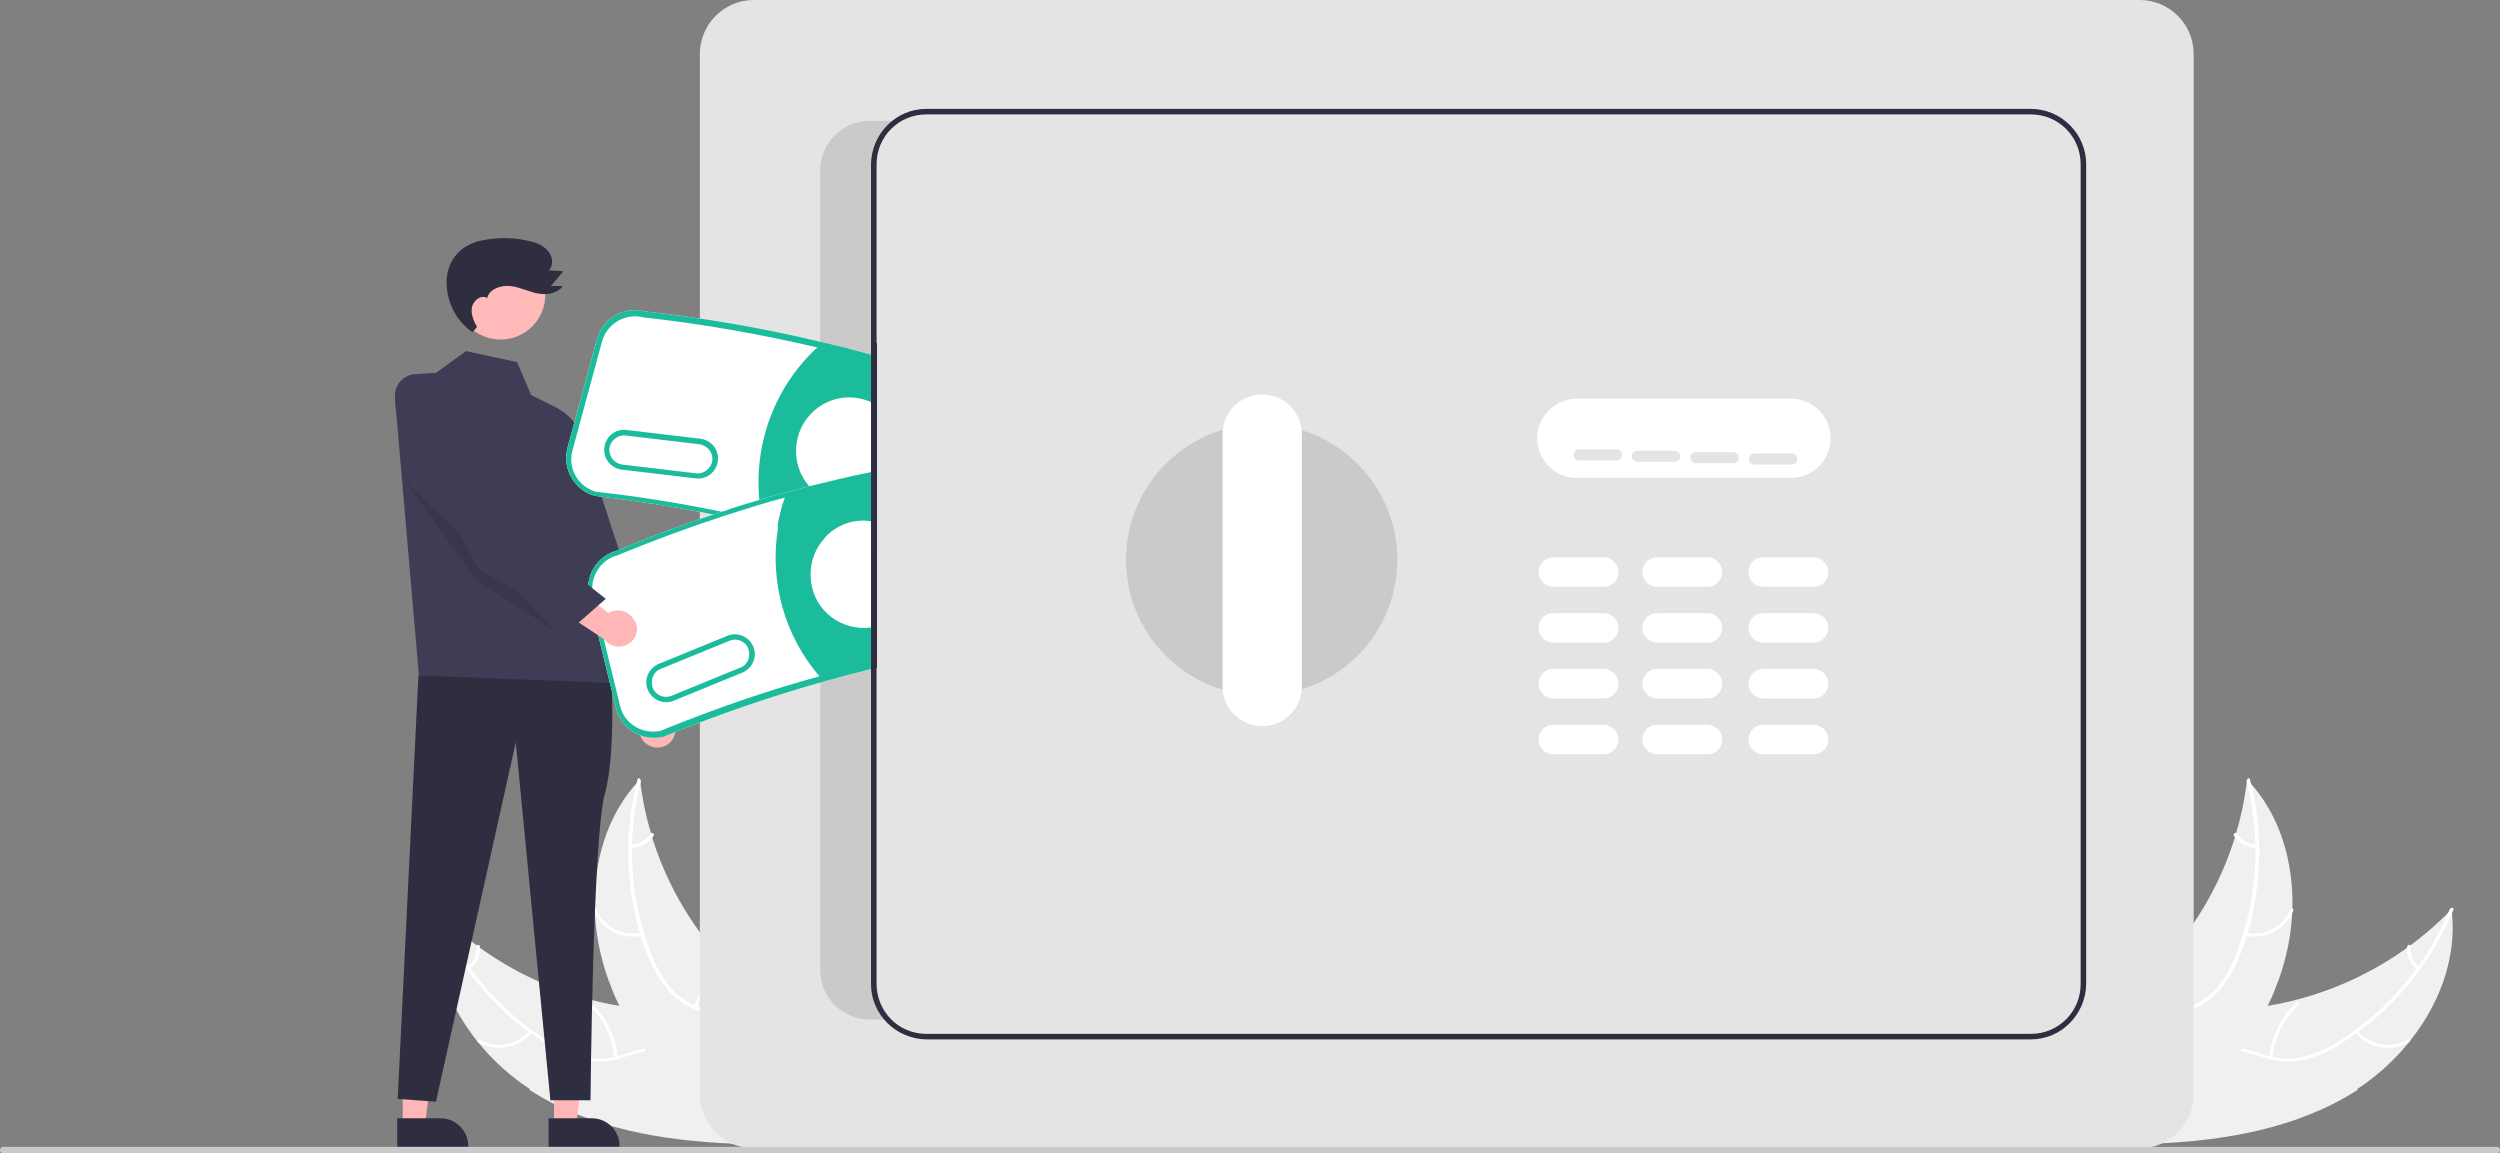 <?xml version="1.0" encoding="UTF-8"?>
<svg id="Ebene_1" data-name="Ebene 1" xmlns="http://www.w3.org/2000/svg" version="1.1" viewBox="0 0 541.9 250">
  <rect x="0" y="0" width="541.9" height="250" fill="#808080" stroke="none"/>
  <defs>
    <style>
      .cls-1 {
        fill: #3f3d56;
      }

      .cls-1, .cls-2, .cls-3, .cls-4, .cls-5, .cls-6, .cls-7, .cls-8, .cls-9, .cls-10 {
        stroke-width: 0px;
      }

      .cls-2 {
        fill: #2f2e41;
      }

      .cls-3 {
        fill: #cacaca;
      }

      .cls-4 {
        fill: #000;
        isolation: isolate;
        opacity: .1;
      }

      .cls-5 {
        fill: #ffb6b6;
      }

      .cls-6 {
        fill: #1bbc9c;
      }

      .cls-7 {
        fill: #fff;
      }

      .cls-8 {
        fill: #e4e4e4;
      }

      .cls-9 {
        fill: #ffb9b9;
      }

      .cls-10 {
        fill: #f0f0f0;
      }
    </style>
  </defs>
  <path class="cls-10" d="M114.9,236.1c-13-8.5-22.4-23.7-20.5-39,11.7,12.1,27.3,19.7,44,21.5,6.5.6,13.7.7,18.3,5.3,2.9,2.9,4.1,7,4.1,11.1,0,4-.9,8-1.9,11.9l.2,1c-15.5-.6-31.4-3.3-44.4-11.7Z"/>
  <path class="cls-7" d="M94.8,197.1c4.9,11.9,13.3,21.9,24.2,28.7,2.3,1.5,4.9,2.6,7.5,3.3,2.6.6,5.4.5,7.9-.3,2.4-.7,4.8-1.7,7.3-1.8,2.6,0,5.2,1,7,2.9,2.3,2.3,3.6,5.3,4.8,8.2,1.3,3.3,2.6,6.7,5.3,9.2.3.3-.2.8-.5.5-4.7-4.2-5.2-11-8.9-16-1.7-2.3-4.1-4.1-7.1-4.2-2.6,0-5,1-7.5,1.7-2.5.8-5.1,1-7.7.6-2.7-.6-5.3-1.6-7.6-3-5.3-3.2-10.2-7.1-14.3-11.8-4.7-5.3-8.5-11.3-11.2-17.9-.2-.4.5-.6.7-.2h0Z"/>
  <path class="cls-7" d="M115.3,223.8c-2.9,3.5-7.8,4.3-11.7,2.1-.4-.2,0-.8.3-.6,3.6,2.1,8.2,1.3,10.9-1.9.3-.3.8.1.5.5h0Z"/>
  <path class="cls-7" d="M133.2,229.3c-.4-4.4-2.4-8.5-5.7-11.5-.3-.3.2-.8.5-.5,3.4,3.1,5.5,7.4,5.9,12,0,.4-.6.4-.7,0h0Z"/>
  <path class="cls-7" d="M101.4,209.6c1.4-1.1,2.1-2.8,1.9-4.5,0-.4.6-.4.7,0,.2,1.9-.6,3.8-2.1,5-.1.1-.3.1-.5,0-.1-.1-.1-.3,0-.5h0Z"/>
  <path class="cls-10" d="M138.7,168.9c0,.3,0,.5.1.8.5,3.7,1.2,7.3,2.3,10.8,0,.3.2.6.2.8,2.6,8.5,6.8,16.4,12.4,23.4,2.2,2.8,4.6,5.4,7.2,7.8,3.6,3.3,7.7,6.6,10,10.8.2.4.4.9.6,1.3l-11.1,22.7c0,0,0,0-.1.1l-.4.9c-.1-.1-.3-.2-.4-.4,0,0-.2-.1-.2-.2,0,0-.1,0-.2-.1,0,0,0,0,0,0,0,0,0,0-.1-.1-.8-.7-1.6-1.4-2.4-2.1t0,0c-6.2-5.3-11.9-11.2-16.6-17.7-.1-.2-.3-.4-.4-.6-2.1-3-3.9-6.1-5.5-9.4-.9-1.8-1.6-3.6-2.3-5.5-1.7-4.8-2.7-9.9-2.9-15-.3-10.2,2.6-20.5,9.5-27.9.2-.2.3-.4.5-.6Z"/>
  <path class="cls-7" d="M139,169.1c-3.3,12.4-2.5,25.5,2.1,37.5.9,2.6,2.3,5,4,7.2,1.7,2.1,4,3.6,6.5,4.5,2.3.9,4.8,1.5,6.9,3,2.1,1.5,3.5,3.9,3.8,6.5.4,3.2-.3,6.4-1.1,9.5-.9,3.4-1.9,7-1.3,10.5,0,.4-.6.5-.7.1-1.2-6.2,2.5-11.9,2.5-18.1,0-2.9-.8-5.8-3.2-7.6-2-1.6-4.6-2.3-7-3.1-2.5-.8-4.7-2.3-6.5-4.2-1.8-2.1-3.2-4.5-4.3-7-2.4-5.7-3.8-11.8-4.3-18-.6-7.1,0-14.2,1.8-21,.1-.4.7-.2.6.3Z"/>
  <path class="cls-7" d="M139.3,202.8c-4.4,1-8.8-1.2-10.6-5.4-.2-.4.5-.7.6-.3,1.6,3.9,5.8,6,9.8,5,.4-.1.5.6.1.7Z"/>
  <path class="cls-7" d="M150.3,218c2.4-3.8,3.2-8.3,2.4-12.6,0-.4.6-.5.7-.1.8,4.5,0,9.2-2.5,13.1-.2.4-.8,0-.6-.4Z"/>
  <path class="cls-7" d="M136.8,183.1c1.7,0,3.3-1,4.3-2.4.2-.4.8,0,.6.4-1,1.6-2.8,2.6-4.7,2.7-.2,0-.4-.1-.4-.3,0-.2,0-.4.3-.4h0Z"/>
  <path class="cls-10" d="M510.9,236.1c13-8.5,22.4-23.7,20.5-39-11.7,12.1-27.3,19.7-44,21.5-6.5.6-13.7.7-18.3,5.3-2.9,2.9-4.1,7-4.1,11.1,0,4,.9,8,1.9,11.9l-.2,1c15.5-.6,31.4-3.3,44.4-11.7Z"/>
  <path class="cls-7" d="M531,197.1c-4.9,11.9-13.3,21.9-24.2,28.7-2.3,1.5-4.9,2.6-7.5,3.3-2.6.6-5.4.5-7.9-.3-2.4-.7-4.8-1.7-7.3-1.8-2.6,0-5.2,1-7,2.9-2.3,2.3-3.6,5.3-4.8,8.2-1.3,3.3-2.6,6.7-5.3,9.2-.3.3.2.8.5.5,4.7-4.2,5.2-11,8.9-16,1.7-2.3,4.1-4.1,7.1-4.2,2.6,0,5,1,7.5,1.7,2.5.8,5.1,1,7.7.6,2.7-.6,5.3-1.6,7.6-3,5.3-3.2,10.2-7.1,14.3-11.8,4.7-5.3,8.5-11.3,11.2-17.9.2-.4-.5-.6-.7-.2h0Z"/>
  <path class="cls-7" d="M510.5,223.8c2.9,3.5,7.8,4.3,11.7,2.1.4-.2,0-.8-.3-.6-3.6,2.1-8.2,1.3-10.9-1.9-.3-.3-.8.1-.5.5h0Z"/>
  <path class="cls-7" d="M492.6,229.3c.4-4.4,2.4-8.5,5.7-11.5.3-.3-.2-.8-.5-.5-3.4,3.1-5.5,7.4-5.9,12,0,.4.6.4.7,0h0Z"/>
  <path class="cls-7" d="M524.4,209.6c-1.4-1.1-2.1-2.8-1.9-4.5,0-.4-.6-.4-.7,0-.2,1.9.6,3.8,2.1,5,.1.1.3.1.5,0,.1-.1.1-.3,0-.5Z"/>
  <path class="cls-10" d="M487.1,168.9c0,.3,0,.5-.1.8-.5,3.7-1.2,7.3-2.3,10.8,0,.3-.2.6-.2.8-2.6,8.5-6.8,16.4-12.4,23.4-2.2,2.8-4.6,5.4-7.2,7.8-3.6,3.3-7.7,6.6-10,10.8-.2.4-.4.9-.6,1.3l11.1,22.7c0,0,0,0,.1.1l.4.9c.1-.1.3-.2.4-.4,0,0,.2-.1.2-.2,0,0,.1,0,.2-.1,0,0,0,0,0,0,0,0,0,0,.1-.1.8-.7,1.6-1.4,2.4-2.1t0,0c6.2-5.3,11.9-11.2,16.6-17.7.1-.2.3-.4.4-.6,2.1-3,3.9-6.1,5.5-9.4.9-1.8,1.6-3.6,2.3-5.5,1.7-4.8,2.7-9.9,2.9-15,.3-10.2-2.6-20.5-9.5-27.9-.2-.2-.3-.4-.5-.6Z"/>
  <path class="cls-7" d="M486.9,169.1c3.3,12.4,2.5,25.5-2.1,37.5-.9,2.6-2.3,5-4,7.2-1.7,2.1-4,3.6-6.5,4.5-2.3.9-4.8,1.5-6.9,3-2.1,1.5-3.5,3.9-3.8,6.5-.4,3.2.3,6.4,1.1,9.5.9,3.4,1.9,7,1.3,10.5,0,.4.6.5.7.1,1.2-6.2-2.5-11.9-2.5-18.1,0-2.9.8-5.8,3.2-7.6,2-1.6,4.6-2.3,7-3.1,2.5-.8,4.7-2.3,6.5-4.2,1.8-2.1,3.2-4.5,4.3-7,2.4-5.7,3.8-11.8,4.3-18,.6-7.1,0-14.2-1.8-21-.1-.4-.7-.2-.6.3Z"/>
  <path class="cls-7" d="M486.5,202.8c4.4,1,8.8-1.2,10.6-5.4.2-.4-.5-.7-.6-.3-1.6,3.9-5.8,6-9.8,5-.4-.1-.5.6-.1.7Z"/>
  <path class="cls-7" d="M475.5,218c-2.4-3.8-3.2-8.3-2.4-12.6,0-.4-.6-.5-.7-.1-.8,4.5,0,9.2,2.5,13.1.2.4.8,0,.6-.4Z"/>
  <path class="cls-7" d="M489.1,183.1c-1.7,0-3.3-1-4.3-2.4-.2-.4-.8,0-.6.4,1,1.6,2.8,2.6,4.7,2.7.2,0,.4-.1.4-.3,0-.2,0-.4-.3-.4Z"/>
  <path class="cls-5" d="M140.5,161.5c-1.9-1.1-2.5-3.5-1.3-5.4.1-.2.3-.4.4-.6l-6.9-12.1,7.2.5,5.4,11.4c1.5,1.5,1.5,4,0,5.6-1.3,1.3-3.3,1.5-4.8.6Z"/>
  <polygon class="cls-5" points="87.3 244 92.1 244 94.4 225.6 87.3 225.6 87.3 244"/>
  <path class="cls-2" d="M86.1,242.4h9.4s0,0,0,0c3.3,0,6,2.7,6,6v.2h-15.4s0-6.2,0-6.2Z"/>
  <polygon class="cls-5" points="120.1 244 124.9 244 127.1 225.6 120.1 225.6 120.1 244"/>
  <path class="cls-2" d="M118.9,242.4h9.4s0,0,0,0c3.3,0,6,2.7,6,6v.2h-15.4s0-6.2,0-6.2Z"/>
  <path class="cls-2" d="M132.4,144s1.3,18.7-1.3,28.1c-2.6,9.4-3.1,66.4-3.1,66.4h-8.7l-7.5-77.6-17.3,77.9-8.3-.6,4.5-91.8,41.6-2.5Z"/>
  <path class="cls-1" d="M94.4,80.9l6.6-4.8,11.1,2.4,3,7.1,5.2,2.6c3.5,1.7,5.9,5,6.4,8.8l7.4,51.1-43.3-1.7-5.2-60.2c-.2-2.6,1.7-4.9,4.3-5.1,0,0,0,0,.1,0l4.4-.3Z"/>
  <polygon class="cls-1" points="123.1 92.2 127.1 97.6 144.5 150.8 136.3 154.1 123.2 129.3 123.1 92.2"/>
  <circle class="cls-9" cx="108.5" cy="63.9" r="9.7"/>
  <polygon class="cls-4" points="87.4 103.7 103.2 125.7 120.9 137.2 87.4 103.7"/>
  <path class="cls-2" d="M103.4,70.9c-.7-1.3-1.4-2.8-1.1-4.3s2-2.8,3.3-2c.5-2,3-2.8,5-2.6s3.9,1.2,5.9,1.6,4.4,0,5.5-1.6h-2.6s2.7-3.2,2.7-3.2l-3.1-.2c1.1-1.2.8-3.1-.3-4.3s-2.6-1.8-4.2-2.1c-3.1-.7-6.3-.8-9.4-.2-1.5.2-2.9.7-4.2,1.5-1.2.7-2.2,1.8-2.9,3-.8,1.4-1.2,3-1.2,4.6,0,4.3,2,8.4,5.6,10.9"/>
  <path class="cls-8" d="M463.8,248.9H163.4c-6.4,0-11.7-5.2-11.7-11.7V11.7c0-6.4,5.2-11.7,11.7-11.7h300.4c6.4,0,11.7,5.2,11.7,11.7v225.5c0,6.4-5.2,11.7-11.7,11.7Z"/>
  <path class="cls-7" d="M388.2,103.6h-46.4c-4.8,0-8.6-3.9-8.6-8.6s3.9-8.6,8.6-8.6h46.4c4.8,0,8.6,3.9,8.6,8.6s-3.9,8.6-8.6,8.6Z"/>
  <path class="cls-7" d="M347.6,127.2h-10.9c-1.7,0-3.2-1.4-3.2-3.2s1.4-3.2,3.2-3.2h10.9c1.7,0,3.2,1.4,3.2,3.2s-1.4,3.2-3.2,3.2Z"/>
  <path class="cls-7" d="M393.1,127.2h-10.9c-1.7,0-3.2-1.4-3.2-3.2s1.4-3.2,3.2-3.2h10.9c1.7,0,3.2,1.4,3.2,3.2s-1.4,3.2-3.2,3.2h0Z"/>
  <path class="cls-7" d="M370.1,127.2h-10.9c-1.7,0-3.2-1.4-3.2-3.2s1.4-3.2,3.2-3.2h10.9c1.7,0,3.2,1.4,3.2,3.2s-1.4,3.2-3.2,3.2Z"/>
  <path class="cls-7" d="M347.6,139.3h-10.9c-1.7,0-3.2-1.4-3.2-3.2s1.4-3.2,3.2-3.2h10.9c1.7,0,3.2,1.4,3.2,3.2s-1.4,3.2-3.2,3.2Z"/>
  <path class="cls-7" d="M393.1,139.3h-10.9c-1.7,0-3.2-1.4-3.2-3.2s1.4-3.2,3.2-3.2h10.9c1.7,0,3.2,1.4,3.2,3.2s-1.4,3.2-3.2,3.2h0Z"/>
  <path class="cls-7" d="M370.1,139.3h-10.9c-1.7,0-3.2-1.4-3.2-3.2s1.4-3.2,3.2-3.2h10.9c1.7,0,3.2,1.4,3.2,3.2s-1.4,3.2-3.2,3.2Z"/>
  <path class="cls-7" d="M347.6,151.4h-10.9c-1.7,0-3.2-1.4-3.2-3.2s1.4-3.2,3.2-3.2h10.9c1.7,0,3.2,1.4,3.2,3.2s-1.4,3.2-3.2,3.2Z"/>
  <path class="cls-7" d="M393.1,151.4h-10.9c-1.7,0-3.2-1.4-3.2-3.2s1.4-3.2,3.2-3.2h10.9c1.7,0,3.2,1.4,3.2,3.2s-1.4,3.2-3.2,3.2h0Z"/>
  <path class="cls-7" d="M370.1,151.4h-10.9c-1.7,0-3.2-1.4-3.2-3.2s1.4-3.2,3.2-3.2h10.9c1.7,0,3.2,1.4,3.2,3.2s-1.4,3.2-3.2,3.2Z"/>
  <path class="cls-7" d="M347.6,163.5h-10.9c-1.7,0-3.2-1.4-3.2-3.2s1.4-3.2,3.2-3.2h10.9c1.7,0,3.2,1.4,3.2,3.2s-1.4,3.2-3.2,3.2Z"/>
  <path class="cls-7" d="M393.1,163.5h-10.9c-1.7,0-3.2-1.4-3.2-3.2s1.4-3.2,3.2-3.2h10.9c1.7,0,3.2,1.4,3.2,3.2s-1.4,3.2-3.2,3.2h0Z"/>
  <path class="cls-7" d="M370.1,163.5h-10.9c-1.7,0-3.2-1.4-3.2-3.2s1.4-3.2,3.2-3.2h10.9c1.7,0,3.2,1.4,3.2,3.2s-1.4,3.2-3.2,3.2Z"/>
  <circle class="cls-3" cx="273.6" cy="121.4" r="29.4" transform="translate(109.9 372) rotate(-80.8)"/>
  <path class="cls-7" d="M273.6,157.4c-4.8,0-8.6-3.9-8.6-8.6v-54.7c0-4.8,3.9-8.6,8.6-8.6,4.8,0,8.6,3.9,8.6,8.6h0v54.7c0,4.8-3.9,8.6-8.6,8.6Z"/>
  <path class="cls-8" d="M350.4,99.8h-8.1c-.6,0-1.2-.5-1.2-1.2s.5-1.2,1.2-1.2h8.1c.6,0,1.2.5,1.2,1.2s-.5,1.2-1.2,1.2Z"/>
  <path class="cls-8" d="M363,100.1h-8.1c-.6,0-1.2-.5-1.2-1.2s.5-1.2,1.2-1.2h8.1c.6,0,1.2.5,1.2,1.2s-.5,1.2-1.2,1.2Z"/>
  <path class="cls-8" d="M375.7,100.4h-8.1c-.6,0-1.2-.5-1.2-1.2s.5-1.2,1.2-1.2h8.1c.6,0,1.2.5,1.2,1.2s-.5,1.2-1.2,1.2Z"/>
  <path class="cls-8" d="M388.4,100.7h-8.1c-.6,0-1.2-.5-1.2-1.2s.5-1.2,1.2-1.2h8.1c.6,0,1.2.5,1.2,1.2s-.5,1.2-1.2,1.2Z"/>
  <path class="cls-3" d="M190.1,213.3c0,2.9,1.2,5.6,3.2,7.7h-4.8c-5.9,0-10.7-4.8-10.7-10.7h0V36.9c0-5.9,4.8-10.7,10.7-10.7h6.9c-3.3,1.9-5.4,5.5-5.4,9.3v177.7Z"/>
  <path class="cls-3" d="M541.2,250H.7c-.4,0-.7-.3-.7-.7,0-.4.3-.7.7-.7h540.5c.4,0,.7.3.7.7,0,.4-.3.7-.7.7Z"/>
  <path class="cls-7" d="M188.9,76.9c-3.6-1-7.3-2-11-2.8-12.5-3-25.3-5.2-38.1-6.6-4.5-1.2-9.2,1.5-10.4,6l-6.4,23.6c-1.2,4.5,1.5,9.2,6,10.4h0c8.5,1,17,2.3,25.5,4,.8.1,1.5.3,2.3.5,2.7.6,5.4,1.2,8.2,1.8,1.2.3,2.4.6,3.6.9,3.2.8,6.4,1.6,9.6,2.5,3.6,1,7.1,2.1,10.7,3.2.4.1.8.2,1.2.4v-43.5c-.4-.1-.8-.2-1.2-.3Z"/>
  <path class="cls-6" d="M188.9,76.9c-3.6-1-7.3-2-11-2.8-12.5-3-25.3-5.2-38.1-6.6-4.5-1.2-9.2,1.5-10.4,6l-6.4,23.6c-1.2,4.5,1.5,9.2,6,10.4h0c8.5,1,17,2.3,25.5,4,.8.1,1.5.3,2.3.5,2.7.6,5.4,1.2,8.2,1.8,1.2.3,2.4.6,3.6.9,3.2.8,6.4,1.6,9.6,2.5,3.6,1,7.1,2.1,10.7,3.2.4.1.8.2,1.2.4v-1.2c-.4-.1-.8-.2-1.2-.4-3.3-1-6.5-2-9.8-2.9-1.2-.4-2.4-.7-3.7-1-2.2-.6-4.4-1.2-6.6-1.7-1.2-.3-2.3-.6-3.5-.8,0,0-.2,0-.3,0-2-.5-4-.9-5.9-1.3-.8-.2-1.5-.3-2.3-.5-9.2-1.9-18.4-3.4-27.6-4.4-3.9-1.1-6.2-5.1-5.1-9l6.4-23.6c1.1-3.9,5.1-6.2,9-5.2h0c12.7,1.4,25.2,3.6,37.6,6.5.1,0,.3,0,.4,0,3.8.9,7.5,1.9,11.2,2.9.4.1.8.2,1.2.3v-1.2c-.4-.1-.8-.2-1.2-.3Z"/>
  <path class="cls-6" d="M190.1,77.8v42.3c-.4-.1-.8-.2-1.2-.4-3.4-1.1-6.8-2.1-10.2-3.1-3.3-.9-6.6-1.8-9.9-2.6-1.2-.3-2.3-.6-3.5-.8,0-.2,0-.4-.1-.6-.2-1-.4-2-.5-3,0-.4,0-.8-.1-1.2-1.2-12.5,3.5-24.9,12.8-33.3.2-.2.3-.3.5-.5,3.7.9,7.4,1.8,11.1,2.9.4,0,.8.2,1.2.3Z"/>
  <path class="cls-6" d="M151.8,95.1l-16-1.9c-2.4-.3-4.5,1.4-4.8,3.8-.3,2.4,1.4,4.5,3.8,4.8h0l16,1.9c2.4.3,4.5-1.4,4.8-3.8.3-2.4-1.4-4.5-3.8-4.8ZM154.4,99.8c-.2,1.7-1.8,3-3.5,2.8l-16-1.9c-1.7-.2-3-1.8-2.8-3.5.2-1.7,1.8-3,3.5-2.8l16,1.9c1.7.2,3,1.8,2.8,3.5h0Z"/>
  <path class="cls-7" d="M190.1,87.7v20.1c-.4.2-.8.4-1.2.6-4.2,1.9-9.2,1.1-12.6-2-.2-.1-.3-.3-.5-.5-.2-.2-.3-.3-.4-.5-4.2-4.8-3.7-12.2,1.1-16.4,3.4-3,8.2-3.7,12.4-1.8.4.2.8.4,1.2.6Z"/>
  <path class="cls-7" d="M188.9,102.3c-4.5.9-9,2-13.5,3.1-1.7.4-3.3.9-5,1.3-2,.5-4,1.1-5.9,1.7-2.5.7-5.1,1.5-7.6,2.4-.7.2-1.5.5-2.2.7-7,2.3-14,4.9-20.8,7.8-4.5,1.1-7.3,5.7-6.2,10.3l5.8,23.8c1.1,4.6,5.7,7.4,10.3,6.3h0c11.3-4.6,22.8-8.6,34.5-11.9,3.5-1,7-1.9,10.6-2.8.4,0,.8-.2,1.2-.3v-42.7c-.4,0-.8.1-1.2.2Z"/>
  <path class="cls-6" d="M188.9,102.3c-4.5.9-9,2-13.5,3.1-1.7.4-3.3.9-5,1.3-2,.5-4,1.1-5.9,1.7-2.5.7-5.1,1.5-7.6,2.4-.7.2-1.5.5-2.2.7-7,2.3-14,4.9-20.8,7.8-4.5,1.1-7.3,5.7-6.2,10.3l5.8,23.8c1.1,4.6,5.7,7.4,10.3,6.3h0c11.3-4.6,22.8-8.6,34.5-11.9,3.5-1,7-1.9,10.6-2.8.4,0,.8-.2,1.2-.3v-1.2c-.4,0-.8.2-1.2.3-.3,0-.6.1-.9.2-3.4.8-6.7,1.7-10.1,2.6,0,0-.2,0-.3,0-11.7,3.2-23.1,7.2-34.4,11.8-3.9.9-7.9-1.5-8.8-5.4l-5.8-23.8c-1-3.9,1.5-7.9,5.4-8.9h0c7.5-3.1,15.1-5.9,22.7-8.4.7-.2,1.5-.5,2.2-.7,1.8-.6,3.6-1.1,5.4-1.7,1.9-.6,3.8-1.1,5.7-1.6.1,0,.3,0,.4-.1,1.9-.5,3.7-1,5.6-1.5,4.2-1.1,8.4-2,12.6-2.9.4,0,.8-.2,1.2-.2v-1.2c-.4,0-.8.1-1.2.2Z"/>
  <path class="cls-6" d="M190.1,102.6v41.5c-.4,0-.8.2-1.2.3-3.6.9-7.2,1.8-10.8,2.8-.1-.2-.3-.3-.4-.5-7.6-8.8-10.9-20.5-9.1-32,0-.2,0-.4,0-.6,0-.2,0-.4,0-.6.4-1.9.8-3.7,1.5-5.6,0-.2.1-.4.2-.7,1.8-.5,3.5-.9,5.3-1.4,4.3-1.1,8.7-2.1,13.1-3,.4,0,.8-.2,1.2-.2Z"/>
  <path class="cls-6" d="M163.3,140.2c-.9-2.2-3.4-3.3-5.6-2.4l-14.9,6.1c-2.2.9-3.3,3.4-2.4,5.6.9,2.2,3.4,3.3,5.6,2.4l14.9-6.1c2.2-.9,3.3-3.4,2.4-5.6ZM160.5,144.7l-14.9,6.1c-1.6.7-3.5-.1-4.1-1.7s.1-3.5,1.7-4.1h0l14.9-6.1c1.6-.7,3.5.1,4.1,1.7s-.1,3.5-1.7,4.1Z"/>
  <path class="cls-7" d="M190.1,113.2v22.6c-.4,0-.8.2-1.2.2-6.4.9-12.3-3.5-13.1-9.9-.4-3.2.4-6.4,2.5-8.9.1-.2.3-.3.4-.5.1-.2.3-.3.4-.5,2.6-2.6,6.2-3.8,9.8-3.2.4,0,.8.1,1.2.2Z"/>
  <path class="cls-2" d="M188.9,73.9v57.5c.4-.1.8-.2,1.2-.4v-56.6c-.4-.2-.8-.4-1.2-.5ZM188.9,73.9v57.5c.4-.1.8-.2,1.2-.4v-56.6c-.4-.2-.8-.4-1.2-.5ZM188.9,73.9v57.5c.4-.1.8-.2,1.2-.4v-56.6c-.4-.2-.8-.4-1.2-.5ZM188.9,78.1v66.3c.4,0,.8-.2,1.2-.3v-65.7c-.4-.1-.8-.2-1.2-.3h0ZM188.9,78.1v66.3c.4,0,.8-.2,1.2-.3v-65.7c-.4-.1-.8-.2-1.2-.3h0ZM188.9,78.1v66.3c.4,0,.8-.2,1.2-.3v-65.7c-.4-.1-.8-.2-1.2-.3h0ZM188.9,78.1v66.3c.4,0,.8-.2,1.2-.3v-65.7c-.4-.1-.8-.2-1.2-.3h0ZM188.9,78.1v66.9c.4,0,.8-.2,1.2-.3v-66.3c-.4-.1-.8-.2-1.2-.3h0ZM440.2,23.6h-239.4c-6.6,0-11.9,5.4-12,12v177.7c0,6.6,5.4,11.9,12,12h239.4c6.6,0,11.9-5.4,12-12V35.6c0-6.6-5.4-12-12-12h0ZM451,213.3c0,6-4.8,10.8-10.8,10.8h-239.4c-6,0-10.8-4.8-10.8-10.8V35.6c0-6,4.8-10.8,10.8-10.8h239.4c6,0,10.8,4.8,10.8,10.8v177.7ZM188.9,78.1v65.7c.4,0,.8-.2,1.2-.3v-65.1c-.4-.1-.8-.2-1.2-.3h0ZM188.9,78.1v66.3c.4,0,.8-.2,1.2-.3v-65.7c-.4-.1-.8-.2-1.2-.3h0ZM188.9,78.1v66.3c.4,0,.8-.2,1.2-.3v-65.7c-.4-.1-.8-.2-1.2-.3h0ZM188.9,78.1v66.3c.4,0,.8-.2,1.2-.3v-65.7c-.4-.1-.8-.2-1.2-.3h0ZM188.9,73.9v57.5c.4-.1.8-.2,1.2-.4v-56.6c-.4-.2-.8-.4-1.2-.5ZM188.9,73.9v57.5c.4-.1.8-.2,1.2-.4v-56.6c-.4-.2-.8-.4-1.2-.5Z"/>
  <path class="cls-5" d="M137.6,134.7c-.9-2-3.2-2.9-5.1-2.1-.2,0-.4.2-.6.3l-11-8.5-.5,7.2,10.6,7c1.3,1.7,3.8,2.1,5.5.8,1.5-1.1,2-3,1.2-4.7Z"/>
  <path class="cls-1" d="M93.1,83.5l-3.6-1.7s-5.9,1.6-3,9.4l17.2,32.1,21,12.3,6.6-5.8-21-16.6-17.1-29.6Z"/>
</svg>